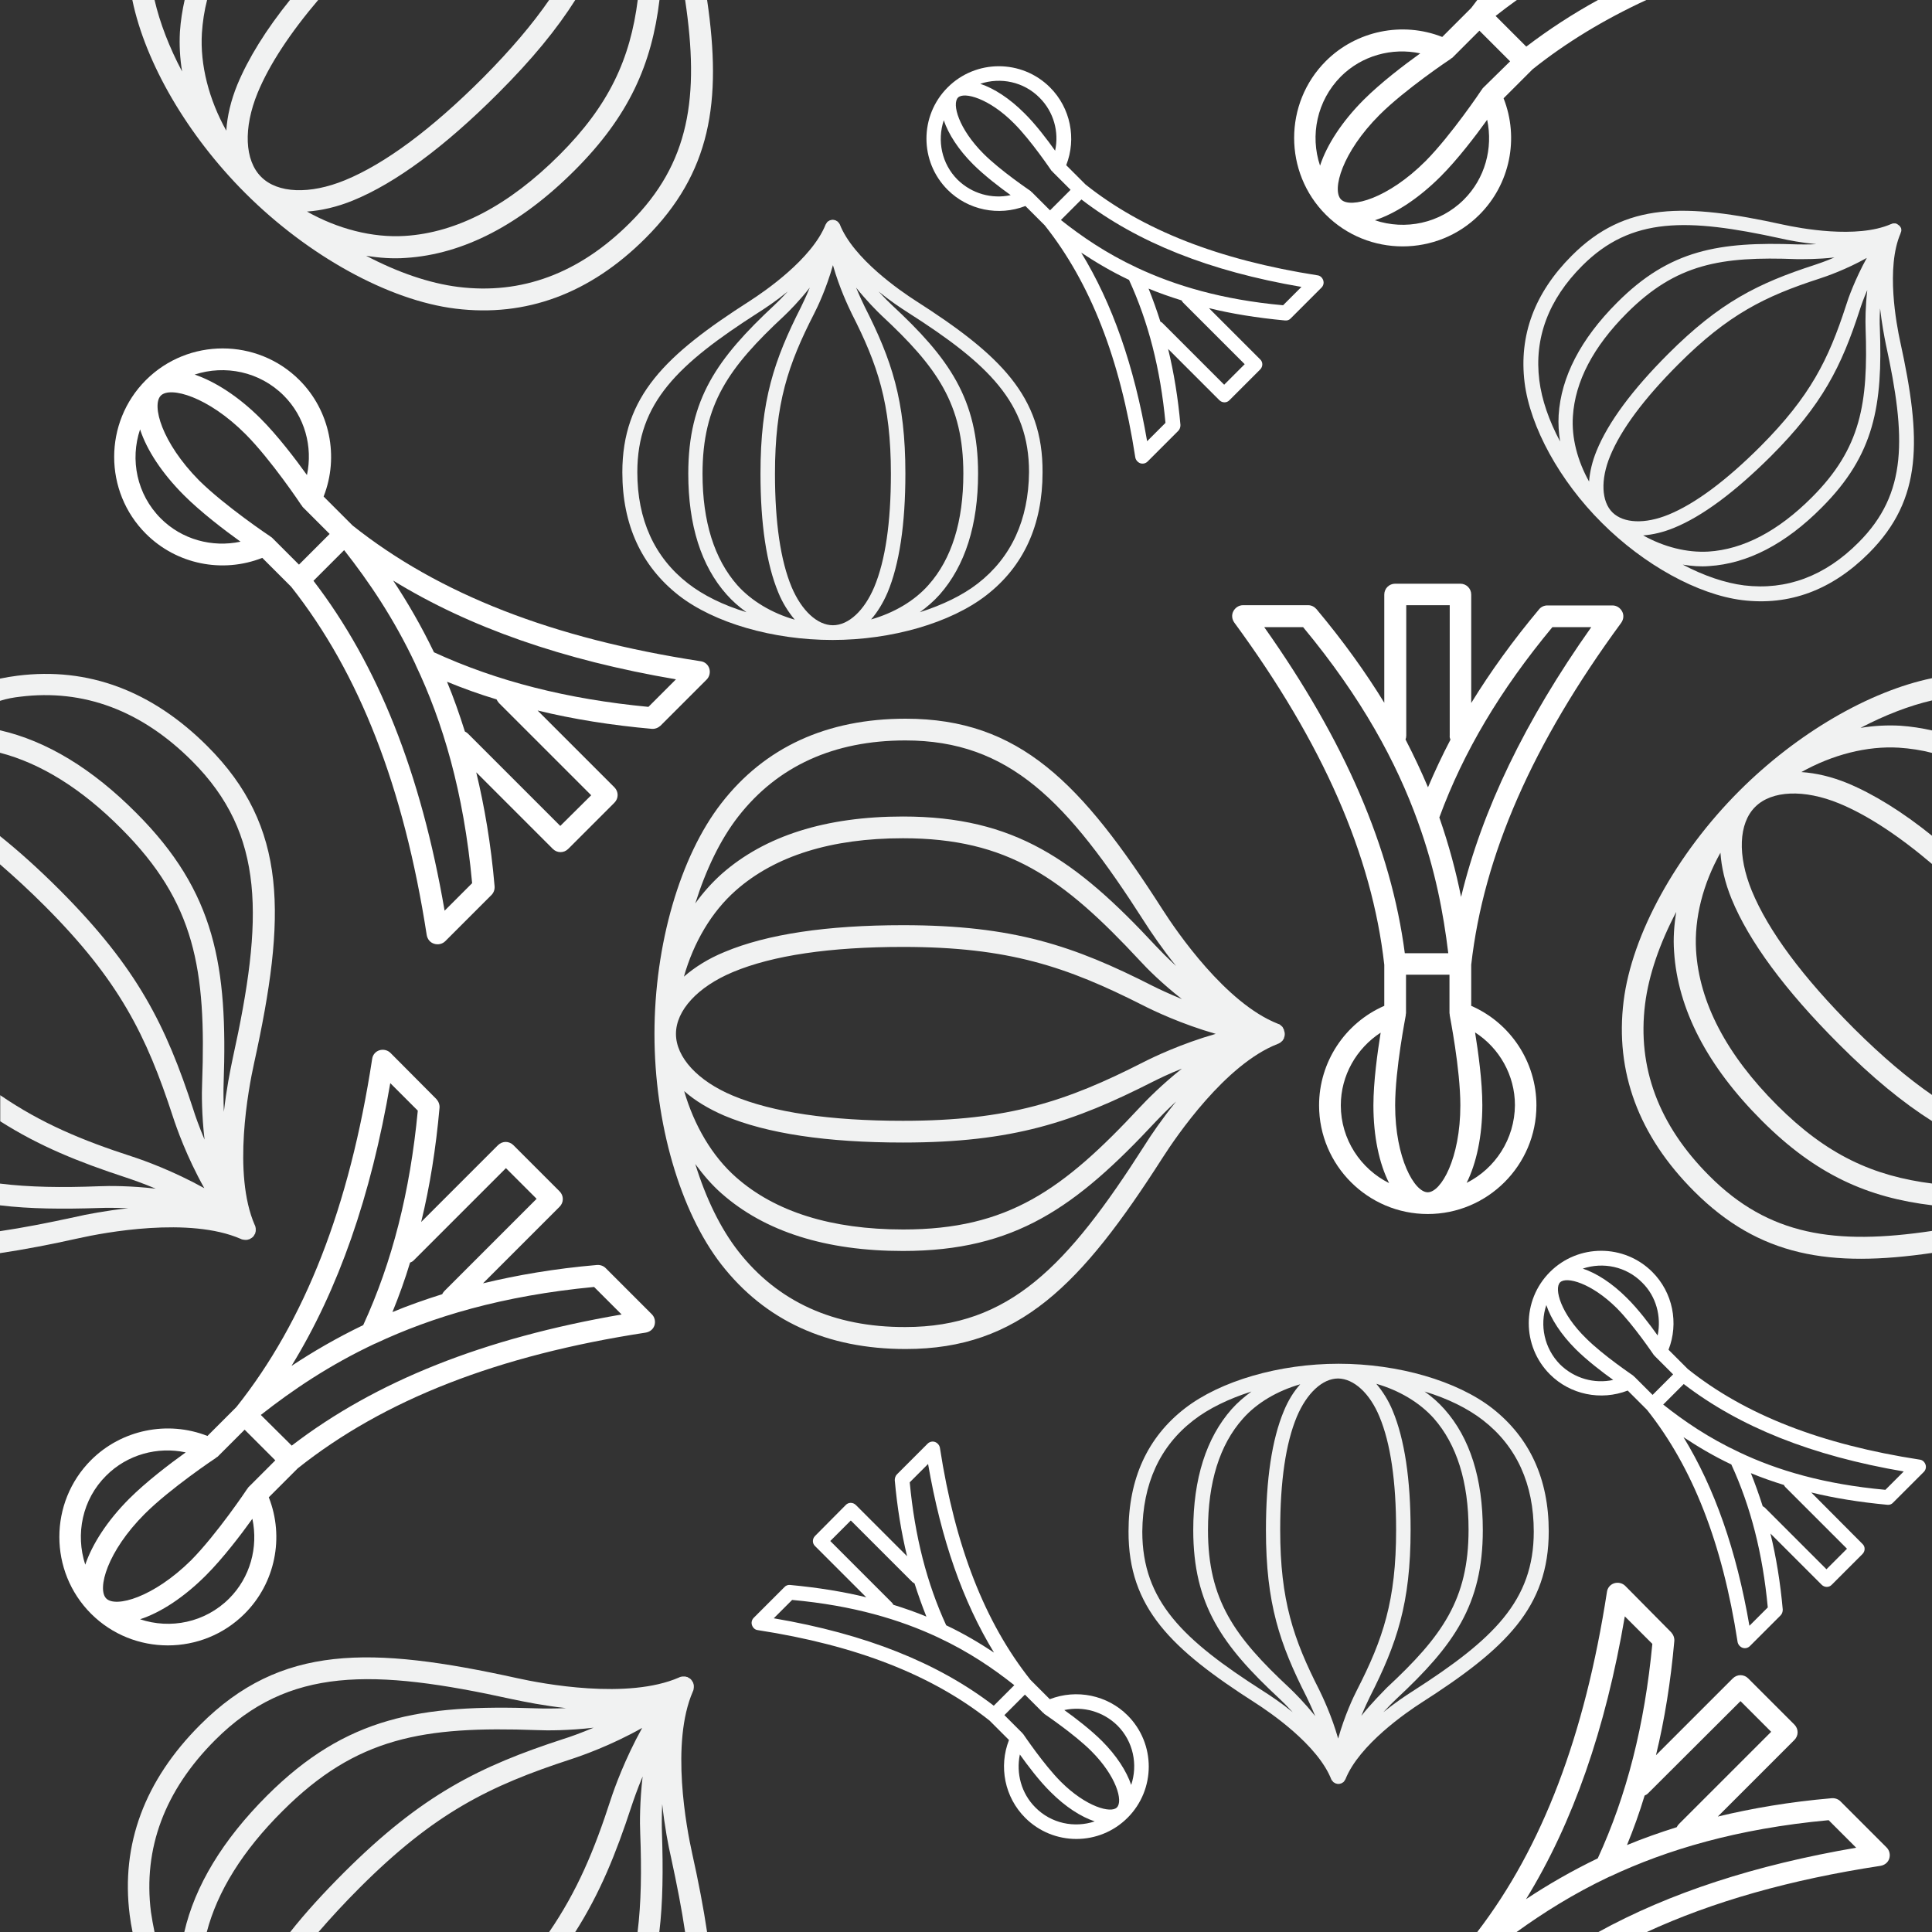 <?xml version="1.0" encoding="utf-8"?>
<!-- Generator: Adobe Illustrator 23.0.0, SVG Export Plug-In . SVG Version: 6.00 Build 0)  -->
<svg version="1.1" id="work_1" xmlns="http://www.w3.org/2000/svg" xmlns:xlink="http://www.w3.org/1999/xlink" x="0px" y="0px"
	 viewBox="0 0 800 800" style="enable-background:new 0 0 800 800;" xml:space="preserve">
<rect x="0" y="0" width="800" height="800" fill="#333333" stroke="none"/>
<style type="text/css">
	.st0{fill:#FFFFFF;}
	.st1{fill:#F1F2F2;}
</style>
<g>
	<g>
		<g>
			<path class="st0" d="M449.5,76.4l-8-8c4.3-11,1.8-23.7-6.7-32.2c-11.7-11.7-30.7-11.7-42.4,0c-11.7,11.7-11.7,30.7,0,42.4
				c8.4,8.4,21.1,11,32.2,6.7l8,8c18.9,23.8,31.2,55.2,37.5,96.1c0.2,1.1,1,2,2,2.4c1.1,0.4,2.3,0.1,3.1-0.7l12.7-12.7
				c0.6-0.6,0.9-1.5,0.9-2.4c-1-11.2-2.7-21.6-5.1-31.5l21.2,21.2c1.2,1.2,3.1,1.2,4.2,0l12.7-12.7c1.2-1.2,1.2-3.1,0-4.2
				l-21.2-21.2c9.4,2.3,19.8,4,31.5,5.1c0.9,0.1,1.8-0.2,2.4-0.9l12.7-12.7c0.8-0.8,1.1-2,0.7-3.1c-0.4-1.1-1.3-1.9-2.4-2
				C504.7,107.6,473.2,95.3,449.5,76.4z M419.9,51.1c7.1,7.1,15.4,19.5,15.5,19.6c0,0.1,0.1,0.1,0.2,0.1c0.1,0.1,0.1,0.2,0.2,0.3
				l7.5,7.5l-8.5,8.5l-7.5-7.5c-0.1-0.1-0.2-0.1-0.3-0.2c-0.1,0-0.1-0.1-0.1-0.2c-0.1-0.1-12.5-8.4-19.6-15.5
				c-10.4-10.4-13.2-20.7-10.6-23.3C399.2,37.9,409.6,40.7,419.9,51.1z M470.9,110.9c-0.1,0-0.1-0.1-0.2-0.1
				c-12.6-5.9-22.7-12.8-31.4-19.7l8.5-8.5c23.2,17.8,53,29.7,91.1,36.2l-7.6,7.6C505.9,124.1,486.5,118.2,470.9,110.9z
				 M480.5,133.2c-1.5-4.7-3.1-9.2-4.9-13.7c4.3,1.8,8.9,3.4,13.7,4.9c0.1,0.3,0.3,0.6,0.6,0.9l25.5,25.5l-8.5,8.5l-25.5-25.5
				C481.2,133.5,480.8,133.4,480.5,133.2z M475,182.7c-5.4-31.3-14.4-57-27.3-78.1c5.9,3.9,12.4,7.8,19.8,11.3
				c8,17.4,13,36.8,15.1,59.2L475,182.7z M390.8,49.8c1.9,5.7,6.1,12.2,12.1,18.2c4.6,4.6,11.1,9.6,15.6,12.8
				c-7.8,1.7-16.1-0.6-22-6.4C389.9,67.8,388,58.2,390.8,49.8z M436.9,62.4c-3.2-4.5-8.1-11-12.8-15.6c-6.1-6.1-12.5-10.2-18.2-12.1
				c8.4-2.8,18-0.9,24.6,5.8C436.3,46.3,438.6,54.6,436.9,62.4z"/>
		</g>
		<g>
			<path class="st0" d="M409.8,712.5l8,8c-4.3,11-1.8,23.7,6.7,32.2c11.7,11.7,30.7,11.7,42.4,0c11.7-11.7,11.7-30.7,0-42.4
				c-8.4-8.4-21.1-11-32.2-6.7l-8-8c-18.9-23.8-31.2-55.2-37.5-96.1c-0.2-1.1-1-2-2-2.4c-1.1-0.4-2.3-0.1-3.1,0.7l-12.7,12.7
				c-0.6,0.6-0.9,1.5-0.9,2.4c1,11.2,2.7,21.6,5.1,31.5l-21.2-21.2c-1.2-1.2-3.1-1.2-4.2,0L337.5,636c-1.2,1.2-1.2,3.1,0,4.2
				l21.2,21.2c-9.4-2.3-19.8-4-31.5-5.1c-0.9-0.1-1.8,0.2-2.4,0.9l-12.7,12.7c-0.8,0.8-1.1,2-0.7,3.1c0.4,1.1,1.3,1.9,2.4,2
				C354.6,681.3,386,693.6,409.8,712.5z M439.3,737.8c-7.1-7.1-15.4-19.5-15.5-19.6c0-0.1-0.1-0.1-0.2-0.2c-0.1-0.1-0.1-0.2-0.2-0.3
				l-7.5-7.5l8.5-8.5l7.5,7.5c0.1,0.1,0.2,0.1,0.3,0.2c0.1,0,0.1,0.1,0.1,0.2c0.1,0.1,12.5,8.4,19.6,15.5
				c10.4,10.4,13.2,20.7,10.6,23.3C460.1,751,449.7,748.2,439.3,737.8z M388.4,678c0.1,0,0.1,0.1,0.2,0.1
				c12.6,5.9,22.7,12.8,31.4,19.7l-8.5,8.5c-23.2-17.8-53-29.7-91.1-36.2l7.6-7.6C353.4,664.8,372.8,670.7,388.4,678z M378.7,655.7
				c1.5,4.7,3.1,9.2,4.9,13.7c-4.3-1.8-8.9-3.4-13.7-4.9c-0.1-0.3-0.3-0.6-0.6-0.9l-25.5-25.5l8.5-8.5l25.5,25.5
				C378.1,655.3,378.4,655.5,378.7,655.7z M384.3,606.2c5.4,31.3,14.4,57,27.3,78.1c-5.9-3.9-12.4-7.8-19.8-11.3
				c-8-17.4-13-36.8-15.1-59.2L384.3,606.2z M468.4,739.1c-1.9-5.7-6.1-12.2-12.1-18.2c-4.6-4.6-11.1-9.6-15.6-12.8
				c7.8-1.7,16.1,0.6,22,6.4C469.3,721.1,471.2,730.7,468.4,739.1z M422.3,726.5c3.2,4.5,8.1,11,12.8,15.6
				c6.1,6.1,12.5,10.2,18.2,12.1c-8.4,2.8-18,0.9-24.6-5.8C422.9,742.6,420.7,734.3,422.3,726.5z"/>
		</g>
		<g>
			<path class="st0" d="M698.9,566.9l-8-8c4.3-11,1.8-23.7-6.7-32.2c-11.7-11.7-30.7-11.7-42.4,0c-11.7,11.7-11.7,30.7,0,42.4
				c8.4,8.4,21.1,11,32.2,6.7l8,8c18.9,23.8,31.2,55.2,37.5,96.1c0.2,1.1,1,2,2,2.4c1.1,0.4,2.3,0.1,3.1-0.7l12.7-12.7
				c0.6-0.6,0.9-1.5,0.9-2.4c-1-11.2-2.7-21.6-5.1-31.5l21.2,21.2c1.2,1.2,3.1,1.2,4.2,0l12.7-12.7c1.2-1.2,1.2-3.1,0-4.2L750,618
				c9.4,2.3,19.8,4,31.5,5.1c0.9,0.1,1.8-0.2,2.4-0.9l12.7-12.7c0.8-0.8,1.1-2,0.7-3.1c-0.4-1.1-1.3-1.9-2.4-2
				C754.1,598.1,722.7,585.9,698.9,566.9z M669.4,541.6c7.1,7.1,15.4,19.5,15.5,19.6c0,0.1,0.1,0.1,0.2,0.1c0.1,0.1,0.1,0.2,0.2,0.3
				l7.5,7.5l-8.5,8.5l-7.5-7.5c-0.1-0.1-0.2-0.1-0.3-0.2c-0.1,0-0.1-0.1-0.1-0.2c-0.1-0.1-12.5-8.4-19.6-15.5
				C646.3,544,643.4,533.6,646,531C648.6,528.4,659,531.3,669.4,541.6z M720.3,601.4c-0.1,0-0.1-0.1-0.2-0.1
				c-12.6-5.9-22.7-12.8-31.4-19.7l8.5-8.5c23.2,17.8,53,29.7,91.1,36.2l-7.6,7.6C755.3,614.6,735.9,608.8,720.3,601.4z
				 M729.9,623.7c-1.5-4.7-3.1-9.2-4.9-13.7c4.3,1.8,8.9,3.4,13.7,4.9c0.1,0.3,0.3,0.6,0.6,0.9l25.5,25.5l-8.5,8.5l-25.5-25.5
				C730.6,624.1,730.3,623.9,729.9,623.7z M724.4,673.2c-5.4-31.3-14.4-57-27.3-78.1c5.9,3.9,12.4,7.8,19.8,11.3
				c8,17.4,13,36.8,15.1,59.2L724.4,673.2z M640.3,540.4c1.9,5.7,6.1,12.2,12.1,18.2c4.6,4.6,11.1,9.6,15.6,12.8
				c-7.8,1.7-16.1-0.6-22-6.4C639.4,558.3,637.5,548.7,640.3,540.4z M686.4,553c-3.2-4.5-8.1-11-12.8-15.6
				c-6.1-6.1-12.5-10.2-18.2-12.1c8.4-2.8,18-0.9,24.6,5.8C685.8,536.8,688,545.1,686.4,553z"/>
		</g>
		<g>
			<path class="st0" d="M176.7,387.2c0.3,1.7,1.4,3.1,3.1,3.6c1.6,0.5,3.4,0.1,4.6-1.1l19.1-19.1c0.9-0.9,1.4-2.2,1.3-3.6
				c-1.5-17.5-4.2-33.1-7.6-47.2l31.7,31.7c1.8,1.8,4.6,1.8,6.4,0l19.1-19.1c1.8-1.8,1.8-4.6,0-6.4l-31.8-31.8
				c14.8,3.6,30.5,6.1,47.3,7.6c1.3,0.1,2.6-0.4,3.6-1.3l19.1-19.1c1.2-1.2,1.6-3,1.1-4.6c-0.5-1.6-1.9-2.8-3.6-3
				c-61.3-9.4-108.4-27.8-144.1-56.2l-12-12c6.5-16.5,2.6-35.6-10-48.2c-17.5-17.5-46.1-17.5-63.6,0c-17.5,17.5-17.5,46.1,0,63.6
				c12.7,12.7,31.7,16.5,48.2,10l12,12C148.8,278.7,167.2,325.9,176.7,387.2z M66.6,163.8c3.9-3.9,19.5,0.4,35,15.9
				c10.6,10.6,23.1,29.3,23.2,29.5c0.1,0.1,0.2,0.1,0.2,0.2c0.1,0.2,0.2,0.3,0.3,0.5l11.2,11.2l-12.7,12.7l-11.2-11.2
				c-0.1-0.1-0.3-0.2-0.5-0.3c-0.1-0.1-0.1-0.2-0.2-0.2c-0.2-0.1-18.8-12.6-29.5-23.2C66.9,183.2,62.7,167.7,66.6,163.8z
				 M195.5,365.7l-11.4,11.4c-9.8-57-27.6-101.8-54.3-136.6l12.7-12.7c10.3,13.1,20.6,28.3,29.5,47.2c0,0.1,0.1,0.2,0.1,0.3
				C183.2,298.6,192,327.7,195.5,365.7z M206.6,291.1l38.2,38.2L232,342l-38.2-38.2c-0.4-0.4-0.9-0.7-1.3-0.9
				c-2.3-7.3-4.7-14.1-7.4-20.6c6.6,2.7,13.5,5.2,20.5,7.3C205.9,290.2,206.2,290.6,206.6,291.1z M268.5,292.7
				c-33.6-3.2-62.7-10.6-88.8-22.6c-5.3-11-11-20.8-16.9-29.7c31.6,19.4,70.2,32.9,117.1,40.9L268.5,292.7z M117.5,163.8
				c8.7,8.7,12.1,21.2,9.6,32.9c-4.8-6.7-12.2-16.4-19.2-23.4c-9.1-9.1-18.8-15.3-27.3-18.2C93.1,151,107.5,153.8,117.5,163.8z
				 M66.6,214.7c-10-10-12.8-24.4-8.6-36.9c2.8,8.6,9.1,18.2,18.2,27.3c6.9,6.9,16.7,14.4,23.4,19.2
				C87.8,226.8,75.3,223.4,66.6,214.7z"/>
		</g>
		<g>
			<path class="st0" d="M573.2,399.5v17c-16.3,7.1-27,23.3-27,41.2c0,24.8,20.2,45,45,45s45-20.2,45-45c0-17.9-10.7-34.1-27-41.2
				v-17c5.1-45.3,25.4-91.6,62.1-141.6c1-1.4,1.2-3.2,0.4-4.7c-0.8-1.5-2.3-2.5-4-2.5h-27c-1.3,0-2.6,0.6-3.4,1.6
				c-10.8,12.9-20.1,25.8-28.1,38.8v-44.9c0-2.5-2-4.5-4.5-4.5h-27c-2.5,0-4.5,2-4.5,4.5V291c-7.6-12.4-16.8-25.3-28.1-38.8
				c-0.9-1-2.1-1.6-3.4-1.6h-27c-1.7,0-3.2,1-4,2.5c-0.8,1.5-0.6,3.3,0.4,4.7C547.8,307.8,568.1,354.2,573.2,399.5z M577.7,457.7
				c0-15.1,4.4-37,4.4-37.3c0-0.1,0-0.2,0-0.3c0-0.2,0.1-0.4,0.1-0.6v-15.9h18v15.9c0,0.2,0.1,0.4,0.1,0.6c0,0.1,0,0.2,0,0.3
				c0,0.2,4.4,22.2,4.4,37.3c0,22-8,36-13.5,36C585.7,493.7,577.7,479.6,577.7,457.7z M587.1,340.2c0,0.1,0.1,0.2,0.1,0.3
				c7.1,19.6,10.5,37.7,12.5,54.2h-18c-5.7-43.5-24.8-87.8-58.2-135h16.1C564,289.1,578.3,315.8,587.1,340.2z M600.6,306.3
				c-3.4,6.5-6.5,13.1-9.3,19.7c-2.7-6.4-5.8-13-9.3-19.8c0.2-0.5,0.3-1,0.3-1.6v-54h18v54C600.2,305.2,600.4,305.8,600.6,306.3z
				 M658.9,259.7c-27.5,38.9-45.2,75.7-53.9,111.7c-2.1-10.5-5-21.4-9-32.9c9.9-27,25.2-52.8,46.8-78.8H658.9z M607.3,489.8
				c4-8,6.5-19.3,6.5-32.2c0-9.8-1.7-22-3-30.1c10.1,6.5,16.5,17.8,16.5,30.1C627.2,471.7,619.1,483.9,607.3,489.8z M571.7,427.6
				c-1.3,8.1-3,20.3-3,30.1c0,12.9,2.4,24.1,6.5,32.2c-11.8-5.9-20-18.1-20-32.2C555.2,445.3,561.7,434.1,571.7,427.6z"/>
		</g>
		<g>
			<path class="st0" d="M267.4,551.8c1.7-0.3,3.1-1.4,3.6-3c0.5-1.6,0.1-3.4-1.1-4.6l-19.1-19.1c-0.9-0.9-2.2-1.4-3.6-1.3
				c-17.5,1.5-33.1,4.2-47.2,7.6l31.7-31.7c1.8-1.8,1.8-4.6,0-6.4l-19.1-19.1c-1.8-1.8-4.6-1.8-6.4,0l-31.8,31.8
				c3.6-14.8,6.1-30.5,7.6-47.3c0.1-1.3-0.4-2.6-1.3-3.6L161.7,436c-1.2-1.2-3-1.6-4.6-1.1c-1.6,0.5-2.8,1.9-3,3.6
				c-9.4,61.3-27.8,108.4-56.2,144.1l-12,12c-16.5-6.5-35.6-2.6-48.2,10c-17.5,17.5-17.5,46.1,0,63.6c17.5,17.5,46.1,17.5,63.6,0
				c12.7-12.7,16.5-31.7,10-48.2l12-12C159,579.6,206.1,561.2,267.4,551.8z M44,661.9c-3.9-3.9,0.4-19.5,15.9-35
				c10.6-10.6,29.3-23.1,29.5-23.2c0.1-0.1,0.1-0.2,0.2-0.2c0.2-0.1,0.3-0.2,0.5-0.3l11.2-11.2l12.7,12.7l-11.2,11.2
				c-0.1,0.1-0.2,0.3-0.3,0.5c-0.1,0.1-0.2,0.1-0.2,0.2c-0.1,0.2-12.6,18.8-23.2,29.5C63.5,661.5,47.9,665.8,44,661.9z M246,532.9
				l11.4,11.4c-57,9.8-101.8,27.6-136.6,54.3L108,585.9c13.1-10.3,28.3-20.6,47.2-29.5c0.1,0,0.2-0.1,0.3-0.1
				C178.9,545.3,208,536.5,246,532.9z M171.3,521.9l38.2-38.2l12.7,12.7L184,534.6c-0.4,0.4-0.7,0.9-0.9,1.3
				c-7.3,2.3-14.1,4.7-20.6,7.4c2.7-6.6,5.2-13.5,7.3-20.5C170.4,522.6,170.9,522.3,171.3,521.9z M173,459.9
				c-3.2,33.6-10.6,62.7-22.6,88.8c-11,5.3-20.8,11-29.7,16.9c19.4-31.6,32.9-70.2,40.9-117.1L173,459.9z M44,611
				c8.7-8.7,21.2-12.1,32.9-9.6c-6.7,4.8-16.4,12.2-23.4,19.2c-9.1,9.1-15.3,18.8-18.2,27.3C31.2,635.3,34,620.9,44,611z
				 M94.9,661.9c-10,10-24.4,12.8-36.9,8.6c8.6-2.8,18.2-9.1,27.3-18.2c6.9-6.9,14.4-16.7,19.2-23.4
				C107,640.7,103.6,653.2,94.9,661.9z"/>
		</g>
		<g>
			<path class="st0" d="M666.4,777.1c0.1,0,0.2-0.1,0.3-0.1c23.4-11,52.5-19.8,90.5-23.3l11.4,11.4c-42,7.2-77.3,18.7-106.9,35h20
				c27.5-12.7,59.6-21.8,97-27.5c1.7-0.3,3.1-1.4,3.6-3c0.5-1.6,0.1-3.4-1.1-4.6l-19.1-19.1c-0.9-0.9-2.2-1.4-3.6-1.3
				c-17.5,1.5-33.1,4.2-47.2,7.6l31.7-31.7c1.8-1.8,1.8-4.6,0-6.4l-19.1-19.1c-1.8-1.8-4.6-1.8-6.4,0l-31.8,31.8
				c3.6-14.8,6.1-30.5,7.6-47.3c0.1-1.3-0.4-2.6-1.3-3.6L673,656.7c-1.2-1.2-3-1.6-4.6-1.1c-1.6,0.5-2.8,1.9-3,3.6
				c-9.2,59.5-26.7,105.6-53.7,140.8H628C639.1,792,651.6,784.1,666.4,777.1z M720.7,704.4l12.7,12.7l-38.2,38.2
				c-0.4,0.4-0.7,0.9-0.9,1.3c-7.3,2.3-14.1,4.7-20.6,7.4c2.7-6.6,5.2-13.5,7.3-20.5c0.5-0.2,1-0.5,1.4-0.9L720.7,704.4z
				 M672.8,669.3l11.4,11.4c-3.2,33.6-10.6,62.7-22.6,88.8c-11,5.3-20.8,11-29.7,16.9C651.3,754.8,664.8,716.2,672.8,669.3z"/>
		</g>
		<path class="st0" d="M681.7,0h-20c-10.6,5.8-20.5,12.3-29.7,19.3L619.3,6.6c2.8-2.2,5.7-4.4,8.8-6.6h-16.4
			c-0.8,1.1-1.7,2.2-2.5,3.3l-12,12c-16.5-6.5-35.6-2.6-48.2,10c-17.5,17.5-17.5,46.1,0,63.6c17.5,17.5,46.1,17.5,63.6,0
			c12.7-12.7,16.5-31.7,10-48.2l12-12C648.5,17.6,664.2,8.1,681.7,0z M546.6,68.6c-4.2-12.5-1.3-26.9,8.6-36.9
			c8.7-8.7,21.2-12.1,32.9-9.6c-6.7,4.8-16.4,12.2-23.4,19.2C555.7,50.3,549.4,60,546.6,68.6z M606.2,82.6
			c-10,10-24.4,12.8-36.9,8.6c8.6-2.8,18.2-9.1,27.3-18.2c6.9-6.9,14.4-16.7,19.2-23.4C618.3,61.4,614.9,73.9,606.2,82.6z M614,36.5
			c-0.1,0.1-0.2,0.3-0.3,0.5c-0.1,0.1-0.2,0.1-0.2,0.2c-0.1,0.2-12.6,18.8-23.2,29.5c-15.5,15.5-31.1,19.8-35,15.9
			c-3.9-3.9,0.4-19.5,15.9-35c10.6-10.6,29.3-23.1,29.5-23.2c0.1-0.1,0.1-0.2,0.2-0.2c0.2-0.1,0.3-0.2,0.5-0.3l11.2-11.2l12.7,12.7
			L614,36.5z"/>
	</g>
	<g>
		<g>
			<path class="st1" d="M379.1,124.5c-5.9-3.8-25.8-17.3-31.4-31.7c0,0-0.1-0.1-0.1-0.1c0-0.1-0.1-0.1-0.1-0.2
				c0-0.1-0.1-0.2-0.2-0.2c-0.1-0.1-0.2-0.3-0.3-0.4c-0.1-0.1-0.1-0.1-0.2-0.2c-0.1,0-0.1-0.1-0.2-0.1c-0.2-0.1-0.3-0.2-0.5-0.3
				c-0.1,0-0.1-0.1-0.2-0.1c0,0-0.1,0-0.1,0c-0.3-0.1-0.6-0.2-1-0.2s-0.7,0.1-1,0.2c0,0-0.1,0-0.1,0c-0.1,0-0.2,0.1-0.2,0.1
				c-0.2,0.1-0.3,0.2-0.5,0.3c-0.1,0-0.1,0.1-0.2,0.1c-0.1,0.1-0.1,0.1-0.2,0.2c-0.1,0.1-0.2,0.2-0.3,0.4c-0.1,0.1-0.1,0.2-0.2,0.3
				c0,0.1-0.1,0.1-0.1,0.2c0,0-0.1,0.1-0.1,0.1c-5.7,14.4-25.5,27.9-31.4,31.7c-35,22.4-52.8,39.5-52.8,71
				c0,21.7,7.9,38.8,23.3,50.9c14.6,11.4,39,18.5,63.7,18.5c24.6,0,49-7.1,63.7-18.5c15.5-12,23.3-29.2,23.3-50.9
				C431.9,164,414.1,146.9,379.1,124.5z M335.3,119.1c-1.5,3.7-2.9,6.5-3.6,8c-11.1,21.9-16.8,38.6-16.8,69c0,21,2.5,37.5,7.4,49.3
				c1.8,4.4,4.2,8.1,6.8,11.2c-9.4-2.7-17.9-7.7-23.8-14.3c-9.5-10.8-14.4-26.3-14.4-46.1c0-28.9,10.9-44.1,33.8-65.4
				C326.8,128.8,331,124.6,335.3,119.1z M327.8,243.1c-4.6-11-6.9-26.8-6.9-46.9c0-29.2,5.4-45.2,16.2-66.3
				c1.5-2.9,5.1-10.5,7.8-20.1c2.7,9.5,6.4,17.2,7.8,20.1c10.7,21,16.2,37.1,16.2,66.3c0,20.2-2.3,35.9-6.9,46.9
				c-4.1,9.7-10.6,15.8-17.1,15.8S331.9,252.8,327.8,243.1z M367.5,245.4c4.9-11.7,7.4-28.3,7.4-49.3c0-30.4-5.7-47.1-16.8-69
				c-0.7-1.5-2.1-4.3-3.6-8c4.3,5.4,8.5,9.6,10.6,11.6c22.9,21.3,33.8,36.6,33.8,65.4c0,19.8-4.8,35.3-14.4,46.1
				c-5.9,6.7-14.4,11.6-23.8,14.3C363.3,253.5,365.6,249.8,367.5,245.4z M284.9,241.6c-13.9-10.8-21-26.4-21-46.1
				c0-28.7,16.8-44.7,50-66c3-1.9,7.5-4.9,12.3-8.8c-2.3,2.5-4.3,4.5-5.5,5.6c-23.7,22.1-35.7,38.9-35.7,69.8
				c0,21.3,5.3,38.2,15.9,50.1c2.4,2.7,5.1,5.1,8.2,7.3C299.5,250.6,291.2,246.5,284.9,241.6z M404.9,241.6
				c-6.3,4.9-14.6,8.9-24,11.9c3-2.2,5.8-4.6,8.2-7.3c10.5-11.9,15.9-28.8,15.9-50.1c0-30.9-12-47.8-35.7-69.8
				c-1.2-1.1-3.2-3.1-5.5-5.6c4.8,3.9,9.3,6.9,12.3,8.8c33.2,21.2,50,37.3,50,66C425.9,215.2,418.8,230.8,404.9,241.6z"/>
		</g>
		<g>
			<path class="st1" d="M519.9,705.2c5.9,3.8,25.8,17.3,31.4,31.7c0,0,0.1,0.1,0.1,0.1c0,0.1,0.1,0.1,0.1,0.2c0,0.1,0.1,0.2,0.2,0.2
				c0.1,0.1,0.2,0.3,0.3,0.4c0.1,0.1,0.1,0.1,0.2,0.2c0.1,0,0.1,0.1,0.2,0.1c0.2,0.1,0.3,0.2,0.5,0.3c0.1,0,0.1,0.1,0.2,0.1
				c0,0,0.1,0,0.1,0c0.3,0.1,0.6,0.2,1,0.2s0.7-0.1,1-0.2c0,0,0.1,0,0.1,0c0.1,0,0.2-0.1,0.2-0.1c0.2-0.1,0.3-0.2,0.5-0.3
				c0.1,0,0.1-0.1,0.2-0.1c0.1-0.1,0.1-0.1,0.2-0.2c0.1-0.1,0.2-0.2,0.3-0.4c0.1-0.1,0.1-0.2,0.2-0.3c0-0.1,0.1-0.1,0.1-0.2
				c0,0,0.1-0.1,0.1-0.1c5.7-14.4,25.5-27.9,31.4-31.7c35-22.4,52.8-39.5,52.8-71c0-21.7-7.9-38.8-23.3-50.9
				c-14.6-11.4-39-18.5-63.7-18.5c-24.6,0-49,7.1-63.7,18.5c-15.5,12-23.3,29.2-23.3,50.9C467.2,665.7,484.9,682.8,519.9,705.2z
				 M563.7,710.5c1.5-3.7,2.9-6.5,3.6-8c11.1-21.9,16.8-38.6,16.8-69c0-21-2.5-37.5-7.4-49.3c-1.8-4.4-4.2-8.1-6.8-11.2
				c9.4,2.7,17.9,7.7,23.8,14.3c9.5,10.8,14.4,26.3,14.4,46.1c0,28.9-10.9,44.1-33.8,65.4C572.3,700.9,568,705.1,563.7,710.5z
				 M571.2,586.6c4.6,11,6.9,26.8,6.9,46.9c0,29.2-5.4,45.2-16.2,66.3c-1.5,2.9-5.1,10.5-7.8,20.1c-2.7-9.5-6.4-17.2-7.8-20.1
				c-10.7-21-16.2-37.1-16.2-66.3c0-20.2,2.3-35.9,6.9-46.9c4.1-9.7,10.6-15.8,17.1-15.8C560.6,570.9,567.2,576.9,571.2,586.6z
				 M531.6,584.3c-4.9,11.7-7.4,28.3-7.4,49.3c0,30.4,5.7,47.1,16.8,69c0.7,1.5,2.1,4.3,3.6,8c-4.3-5.4-8.5-9.6-10.6-11.6
				c-22.9-21.3-33.8-36.6-33.8-65.4c0-19.8,4.8-35.3,14.4-46.1c5.9-6.7,14.4-11.6,23.8-14.3C535.7,576.2,533.4,579.9,531.6,584.3z
				 M614.1,588.1c13.9,10.8,21,26.4,21,46.1c0,28.7-16.8,44.7-50,66c-3,1.9-7.5,4.9-12.3,8.8c2.3-2.5,4.3-4.5,5.5-5.6
				c23.7-22.1,35.7-38.9,35.7-69.8c0-21.3-5.3-38.2-15.9-50.1c-2.4-2.7-5.1-5.1-8.2-7.3C599.5,579.1,607.8,583.2,614.1,588.1z
				 M494.2,588.1c6.3-4.9,14.6-8.9,24-11.9c-3,2.2-5.8,4.6-8.2,7.3c-10.5,11.9-15.9,28.8-15.9,50.1c0,30.9,12,47.8,35.7,69.8
				c1.2,1.1,3.2,3.1,5.5,5.6c-4.8-3.9-9.3-6.9-12.3-8.8c-33.2-21.2-50-37.3-50-66C473.2,614.4,480.2,598.9,494.2,588.1z"/>
		</g>
		<g>
			<path class="st1" d="M786.8,141.3c-1.5-6.9-6-30.5,0.2-44.7c0,0,0-0.1,0-0.1c0-0.1,0-0.1,0.1-0.2c0-0.1,0-0.2,0.1-0.3
				c0-0.2,0.1-0.3,0.1-0.5c0-0.1,0-0.2,0-0.2c0-0.1,0-0.1,0-0.2c0-0.2-0.1-0.4-0.1-0.6c0-0.1,0-0.2-0.1-0.2c0,0,0-0.1-0.1-0.1
				c-0.1-0.3-0.3-0.6-0.6-0.8c-0.2-0.2-0.5-0.4-0.8-0.6c0,0-0.1,0-0.1-0.1c-0.1,0-0.2,0-0.3-0.1c-0.2-0.1-0.4-0.1-0.6-0.1
				c-0.1,0-0.1,0-0.2,0c-0.1,0-0.2,0-0.3,0c-0.2,0-0.3,0-0.5,0.1c-0.1,0-0.2,0-0.3,0.1c-0.1,0-0.1,0-0.2,0.1c0,0-0.1,0-0.1,0
				c-14.2,6.2-37.8,1.7-44.7,0.2c-40.6-8.9-65.3-9.4-87.5,12.9c-15.4,15.4-21.9,33-19.5,52.5c2.3,18.4,14.5,40.7,32,58.1
				c17.4,17.4,39.7,29.7,58.1,32c19.5,2.4,37.1-4.1,52.5-19.5C796.2,206.6,795.7,181.9,786.8,141.3z M759.6,106.6
				c-3.7,1.6-6.7,2.6-8.2,3.1c-23.4,7.6-39.2,15.4-60.7,36.9c-14.8,14.8-24.8,28.3-29.6,40.1c-1.8,4.4-2.8,8.7-3.1,12.7
				c-4.8-8.6-7.3-18.1-6.7-27c0.9-14.4,8.4-28.8,22.4-42.8c20.4-20.4,38.9-23.5,70.2-22.3C746.8,107.3,752.7,107.4,759.6,106.6z
				 M666.7,188.9c4.5-11,14-23.8,28.3-38.1c20.6-20.6,35.8-28.1,58.3-35.4c3.1-1,11.1-3.8,19.7-8.6c-4.8,8.7-7.7,16.7-8.6,19.7
				c-7.3,22.5-14.8,37.6-35.4,58.3c-14.2,14.2-27.1,23.8-38.1,28.3c-9.8,4-18.6,3.6-23.2-0.9S662.7,198.6,666.7,188.9z M693.1,218.6
				c11.8-4.8,25.2-14.8,40.1-29.6c21.5-21.5,29.3-37.3,36.9-60.7c0.5-1.6,1.5-4.5,3.1-8.2c-0.8,6.9-0.8,12.8-0.7,15.7
				c1.1,31.3-1.9,49.8-22.3,70.2c-14,14-28.4,21.5-42.8,22.4c-8.9,0.5-18.4-1.9-27-6.7C684.4,221.4,688.7,220.4,693.1,218.6z
				 M637.4,157.5c-2.2-17.5,3.8-33.5,17.8-47.5c20.3-20.3,43.5-19.7,82-11.3c3.4,0.8,8.8,1.8,14.9,2.4c-3.4,0.2-6.2,0.1-7.9,0.1
				c-32.4-1.2-52.8,2.2-74.6,24.1c-15.1,15.1-23.2,30.8-24.2,46.6c-0.2,3.6,0,7.2,0.6,10.9C641.4,174.2,638.4,165.5,637.4,157.5z
				 M722.2,242.4c-7.9-1-16.7-4-25.4-8.6c3.7,0.6,7.3,0.9,10.9,0.6c15.9-1,31.6-9.1,46.6-24.2c21.9-21.9,25.3-42.3,24.1-74.6
				c-0.1-1.7-0.1-4.5,0.1-7.9c0.7,6.1,1.7,11.5,2.4,14.9c8.4,38.5,9,61.7-11.3,82C755.7,238.6,739.7,244.5,722.2,242.4z"/>
		</g>
		<g>
			<path class="st1" d="M481.4,479.4c5.7-8.9,26-38.7,47.6-47.1c0.1,0,0.1-0.1,0.2-0.1c0.1,0,0.2-0.1,0.3-0.1
				c0.1-0.1,0.2-0.2,0.4-0.2c0.2-0.1,0.4-0.3,0.6-0.5c0.1-0.1,0.2-0.2,0.3-0.2c0.1-0.1,0.1-0.2,0.2-0.2c0.2-0.2,0.3-0.5,0.5-0.8
				c0.1-0.1,0.1-0.2,0.2-0.3c0-0.1,0-0.1,0-0.2c0.2-0.5,0.3-0.9,0.3-1.5c0-0.5-0.1-1-0.3-1.5c0-0.1,0-0.1,0-0.2
				c0-0.1-0.1-0.2-0.2-0.4c-0.1-0.3-0.3-0.5-0.4-0.8c-0.1-0.1-0.1-0.2-0.2-0.2c-0.1-0.1-0.2-0.2-0.3-0.3c-0.2-0.2-0.4-0.3-0.6-0.5
				c-0.1-0.1-0.2-0.2-0.4-0.2c-0.1-0.1-0.2-0.1-0.3-0.1c-0.1,0-0.1-0.1-0.2-0.1c-21.6-8.5-41.9-38.2-47.6-47.1
				c-33.6-52.5-59.3-79.2-106.5-79.2c-32.6,0-58.3,11.8-76.3,35c-17.1,22-27.7,58.6-27.7,95.5c0,36.9,10.6,73.5,27.7,95.5
				c18.1,23.2,43.7,35,76.3,35C422.1,558.6,447.8,531.9,481.4,479.4z M489.4,413.7c-5.6-2.3-9.8-4.3-12-5.4
				c-32.8-16.7-57.8-25.2-103.5-25.2c-31.4,0-56.3,3.7-73.9,11.1c-6.6,2.7-12.2,6.2-16.8,10.2c4-14.2,11.5-26.9,21.5-35.7
				c16.2-14.3,39.5-21.6,69.2-21.6c43.3,0,66.2,16.4,98.1,50.7C474.9,401,481.2,407.3,489.4,413.7z M303.5,402.5
				c16.5-6.9,40.2-10.4,70.4-10.4c43.8,0,67.8,8.2,99.4,24.2c4.3,2.2,15.8,7.7,30.1,11.8c-14.3,4.1-25.8,9.6-30.1,11.8
				c-31.6,16.1-55.6,24.2-99.4,24.2c-30.2,0-53.9-3.5-70.4-10.4c-14.6-6.1-23.6-15.9-23.6-25.6C279.9,418.4,288.9,408.6,303.5,402.5
				z M300,462c17.6,7.4,42.4,11.1,73.9,11.1c45.6,0,70.6-8.5,103.5-25.2c2.2-1.1,6.4-3.2,12-5.4c-8.2,6.5-14.4,12.8-17.3,15.9
				c-32,34.4-54.8,50.7-98.1,50.7c-29.7,0-53-7.3-69.2-21.6c-10-8.8-17.4-21.6-21.5-35.7C287.8,455.8,293.5,459.2,300,462z
				 M305.7,338.1c16.3-20.9,39.6-31.5,69.2-31.5c43.1,0,67.1,25.3,98.9,75c2.8,4.4,7.4,11.2,13.2,18.4c-3.8-3.5-6.7-6.5-8.4-8.3
				c-33.1-35.6-58.4-53.6-104.7-53.6c-32,0-57.2,8-75.1,23.8c-4,3.6-7.7,7.7-10.9,12.2C292.3,360.1,298.3,347.6,305.7,338.1z
				 M305.7,518.1c-7.4-9.5-13.4-21.9-17.8-36.1c3.3,4.5,6.9,8.7,10.9,12.2c17.9,15.8,43.2,23.8,75.1,23.8
				c46.4,0,71.6-18.1,104.7-53.6c1.7-1.8,4.6-4.8,8.4-8.3c-5.8,7.2-10.4,13.9-13.2,18.4c-31.8,49.8-55.9,75-98.9,75
				C345.2,549.6,322,539,305.7,518.1z"/>
		</g>
		<g>
			<g>
				<path class="st1" d="M62.5,791.7c-3.3-26.3,5.7-50.3,26.6-71.2c30.4-30.4,65.3-29.6,123-16.9c5.2,1.1,13.2,2.7,22.3,3.7
					c-5.1,0.2-9.3,0.2-11.8,0.1c-48.5-1.7-79.2,3.4-112,36.1c-18.4,18.4-29.9,37.4-34.3,56.6h9.3c4.4-16.9,14.9-33.8,31.4-50.2
					c30.6-30.6,58.3-35.2,105.3-33.5c4.3,0.2,13.2,0.2,23.5-1c-5.5,2.3-10,3.9-12.3,4.6c-35,11.4-58.7,23.1-91,55.3
					c-8.6,8.6-16.1,16.8-22.4,24.8h11.7c5.1-5.9,10.8-12.1,17.1-18.4c31-31,53.7-42.2,87.4-53.2c4.6-1.5,16.6-5.7,29.6-13
					c-7.2,13-11.5,25-13,29.6c-6.8,21-13.8,37.8-25.5,54.9h10.8c10.3-16.2,16.8-32.3,23.3-52.1c0.8-2.4,2.3-6.8,4.6-12.3
					c-1.2,10.3-1.2,19.2-1,23.5c0.6,15.5,0.4,28.9-1.1,41h9c1.5-12.4,1.6-25.9,1.1-41.3c-0.1-2.5-0.1-6.7,0.1-11.8
					c1,9.2,2.5,17.2,3.7,22.3c2.4,11.1,4.4,21.3,5.8,30.8h9.1c-1.5-10.1-3.6-21-6.2-32.7c-2.3-10.3-9-45.7,0.3-67
					c0-0.1,0-0.1,0.1-0.2c0-0.1,0.1-0.2,0.1-0.3c0-0.1,0.1-0.3,0.1-0.4c0-0.3,0.1-0.5,0.1-0.8c0-0.1,0-0.2,0-0.4c0-0.1,0-0.2,0-0.3
					c0-0.3-0.1-0.6-0.2-0.9c0-0.1-0.1-0.3-0.1-0.4c0,0-0.1-0.1-0.1-0.1c-0.2-0.4-0.5-0.9-0.8-1.2c-0.4-0.4-0.8-0.6-1.2-0.8
					c0,0-0.1-0.1-0.1-0.1c-0.1-0.1-0.3-0.1-0.4-0.1c-0.3-0.1-0.6-0.2-0.8-0.2c-0.1,0-0.2,0-0.3,0c-0.1,0-0.3,0-0.4,0
					c-0.3,0-0.5,0-0.8,0.1c-0.1,0-0.3,0-0.4,0.1c-0.1,0-0.2,0.1-0.3,0.1c-0.1,0-0.1,0-0.2,0.1c-21.3,9.3-56.6,2.6-67,0.3
					c-60.9-13.4-97.9-14.1-131.3,19.3c-23,23-32.9,49.5-29.2,78.7c0.3,2.4,0.7,4.8,1.2,7.2H64C63.4,797.2,62.9,794.4,62.5,791.7z"/>
			</g>
			<g>
				<path class="st1" d="M283.7,0c6,40.1,1.9,67.6-22.8,92.2c-21,21-44.9,29.9-71.2,26.6c-11.9-1.5-25-6-38.1-12.9
					c5.5,0.9,11,1.3,16.4,0.9c23.8-1.5,47.4-13.7,70-36.3c22.4-22.4,31.9-43.8,35.1-70.7h-9c-3.1,24.6-11.9,43.8-32.4,64.3
					c-21,21-42.6,32.3-64.2,33.6c-13.3,0.8-27.6-2.9-40.4-10.1c6-0.4,12.5-1.9,19.1-4.6c17.6-7.2,37.9-22.2,60.1-44.4
					c14-14,24.2-26.4,32.1-38.9h-10.8c-7.1,10.3-16,20.8-27.6,32.5c-21.4,21.4-40.6,35.6-57.1,42.4c-14.6,6-28,5.5-34.8-1.4
					c-6.8-6.8-7.4-20.2-1.4-34.8c4.8-11.6,13.3-24.6,25.3-38.7h-11.7c-10.2,12.6-17.5,24.5-22,35.3c-2.7,6.6-4.2,13-4.6,19.1
					c-7.2-12.9-10.9-27.2-10.1-40.4c0.3-4.6,1-9.3,2.2-13.9h-9.3c-1,4.4-1.7,8.9-2,13.4c-0.3,5.4,0,10.9,0.9,16.4
					C70.1,19.6,66.2,9.5,64,0h-9.2c5.4,26.1,22.8,56,46.7,79.9c26.1,26.1,59.5,44.5,87.1,47.9c29.2,3.6,55.7-6.2,78.7-29.2
					c27-27,31.7-56.3,25.5-98.6H283.7z"/>
			</g>
		</g>
		<g>
			<g>
				<path class="st1" d="M8.3,288.5c26.3-3.3,50.3,5.7,71.2,26.6c30.4,30.4,29.6,65.3,16.9,123c-1.1,5.2-2.7,13.2-3.7,22.3
					c-0.2-5.1-0.2-9.3-0.1-11.8c1.7-48.5-3.4-79.2-36.2-112C38.2,318.3,19.3,306.8,0,302.4v9.3c16.9,4.4,33.8,14.9,50.2,31.4
					c30.6,30.6,35.2,58.3,33.5,105.3c-0.2,4.3-0.2,13.2,1,23.5c-2.3-5.5-3.9-10-4.6-12.3c-11.4-35-23.1-58.7-55.3-91
					c-8.6-8.6-16.8-16-24.8-22.4v11.7c5.9,5.1,12.1,10.8,18.4,17.1c31,31,42.2,53.7,53.2,87.4c1.5,4.6,5.7,16.6,13,29.6
					c-13-7.2-25-11.5-29.6-13c-21-6.8-37.8-13.8-54.9-25.5v10.8c16.2,10.3,32.3,16.8,52.1,23.3c2.4,0.8,6.8,2.3,12.3,4.6
					c-10.3-1.2-19.2-1.2-23.5-1c-15.5,0.6-28.9,0.4-41-1.1v9c12.4,1.5,25.9,1.6,41.3,1.1c2.5-0.1,6.7-0.1,11.8,0.1
					c-9.2,1-17.2,2.5-22.3,3.7c-11.1,2.4-21.3,4.4-30.8,5.8v9.1c10.1-1.5,21-3.6,32.7-6.2c10.3-2.3,45.7-9,67,0.3
					c0.1,0,0.1,0,0.2,0.1c0.1,0,0.2,0.1,0.3,0.1c0.1,0,0.3,0.1,0.4,0.1c0.3,0,0.5,0.1,0.8,0.1c0.1,0,0.2,0,0.4,0c0.1,0,0.2,0,0.3,0
					c0.3,0,0.6-0.1,0.9-0.2c0.1,0,0.3-0.1,0.4-0.1c0,0,0.1-0.1,0.1-0.1c0.4-0.2,0.9-0.5,1.2-0.8c0.4-0.4,0.6-0.8,0.8-1.2
					c0,0,0.1-0.1,0.1-0.1c0.1-0.1,0.1-0.3,0.1-0.4c0.1-0.3,0.2-0.6,0.2-0.8c0-0.1,0-0.2,0-0.3c0-0.1,0-0.3,0-0.4
					c0-0.3,0-0.5-0.1-0.8c0-0.1,0-0.3-0.1-0.4c0-0.1-0.1-0.2-0.1-0.3c0-0.1,0-0.1-0.1-0.2c-9.3-21.3-2.6-56.6-0.3-67
					c13.4-60.9,14.1-97.9-19.3-131.3c-23-23-49.5-32.9-78.7-29.2c-2.4,0.3-4.8,0.7-7.2,1.2v9.2C2.8,289.3,5.6,288.8,8.3,288.5z"/>
			</g>
			<g>
				<path class="st1" d="M800,509.7c-40.1,6-67.6,1.9-92.2-22.8c-21-21-29.9-44.9-26.6-71.2c1.5-11.9,6-25,12.9-38.1
					c-0.9,5.5-1.3,11-0.9,16.4c1.5,23.8,13.7,47.4,36.3,70c22.4,22.4,43.8,31.9,70.7,35.1v-9c-24.6-3.1-43.8-11.9-64.3-32.4
					c-21-21-32.3-42.6-33.6-64.2c-0.8-13.3,2.9-27.6,10.1-40.4c0.4,6,1.9,12.5,4.6,19.1c7.2,17.6,22.2,37.9,44.4,60.1
					c14,14,26.4,24.2,38.9,32.1v-10.8c-10.3-7.1-20.8-16-32.5-27.6c-21.4-21.4-35.6-40.6-42.4-57.1c-6-14.6-5.5-28,1.4-34.8
					c6.8-6.8,20.2-7.4,34.8-1.4c11.6,4.8,24.6,13.3,38.7,25.3v-11.7c-12.6-10.2-24.5-17.5-35.3-22c-6.6-2.7-13-4.2-19.1-4.6
					c12.9-7.2,27.2-10.9,40.4-10.1c4.6,0.3,9.3,1,13.9,2.2v-9.3c-4.4-1-8.9-1.7-13.4-2c-5.4-0.3-10.9,0-16.4,0.9
					c10.1-5.3,20.2-9.2,29.7-11.4v-9.2c-26.1,5.4-56,22.8-79.9,46.7c-26.1,26.1-44.5,59.5-47.9,87.1c-3.6,29.2,6.2,55.7,29.2,78.7
					c27,27,56.3,31.7,98.6,25.5V509.7z"/>
			</g>
		</g>
	</g>
</g>
</svg>
